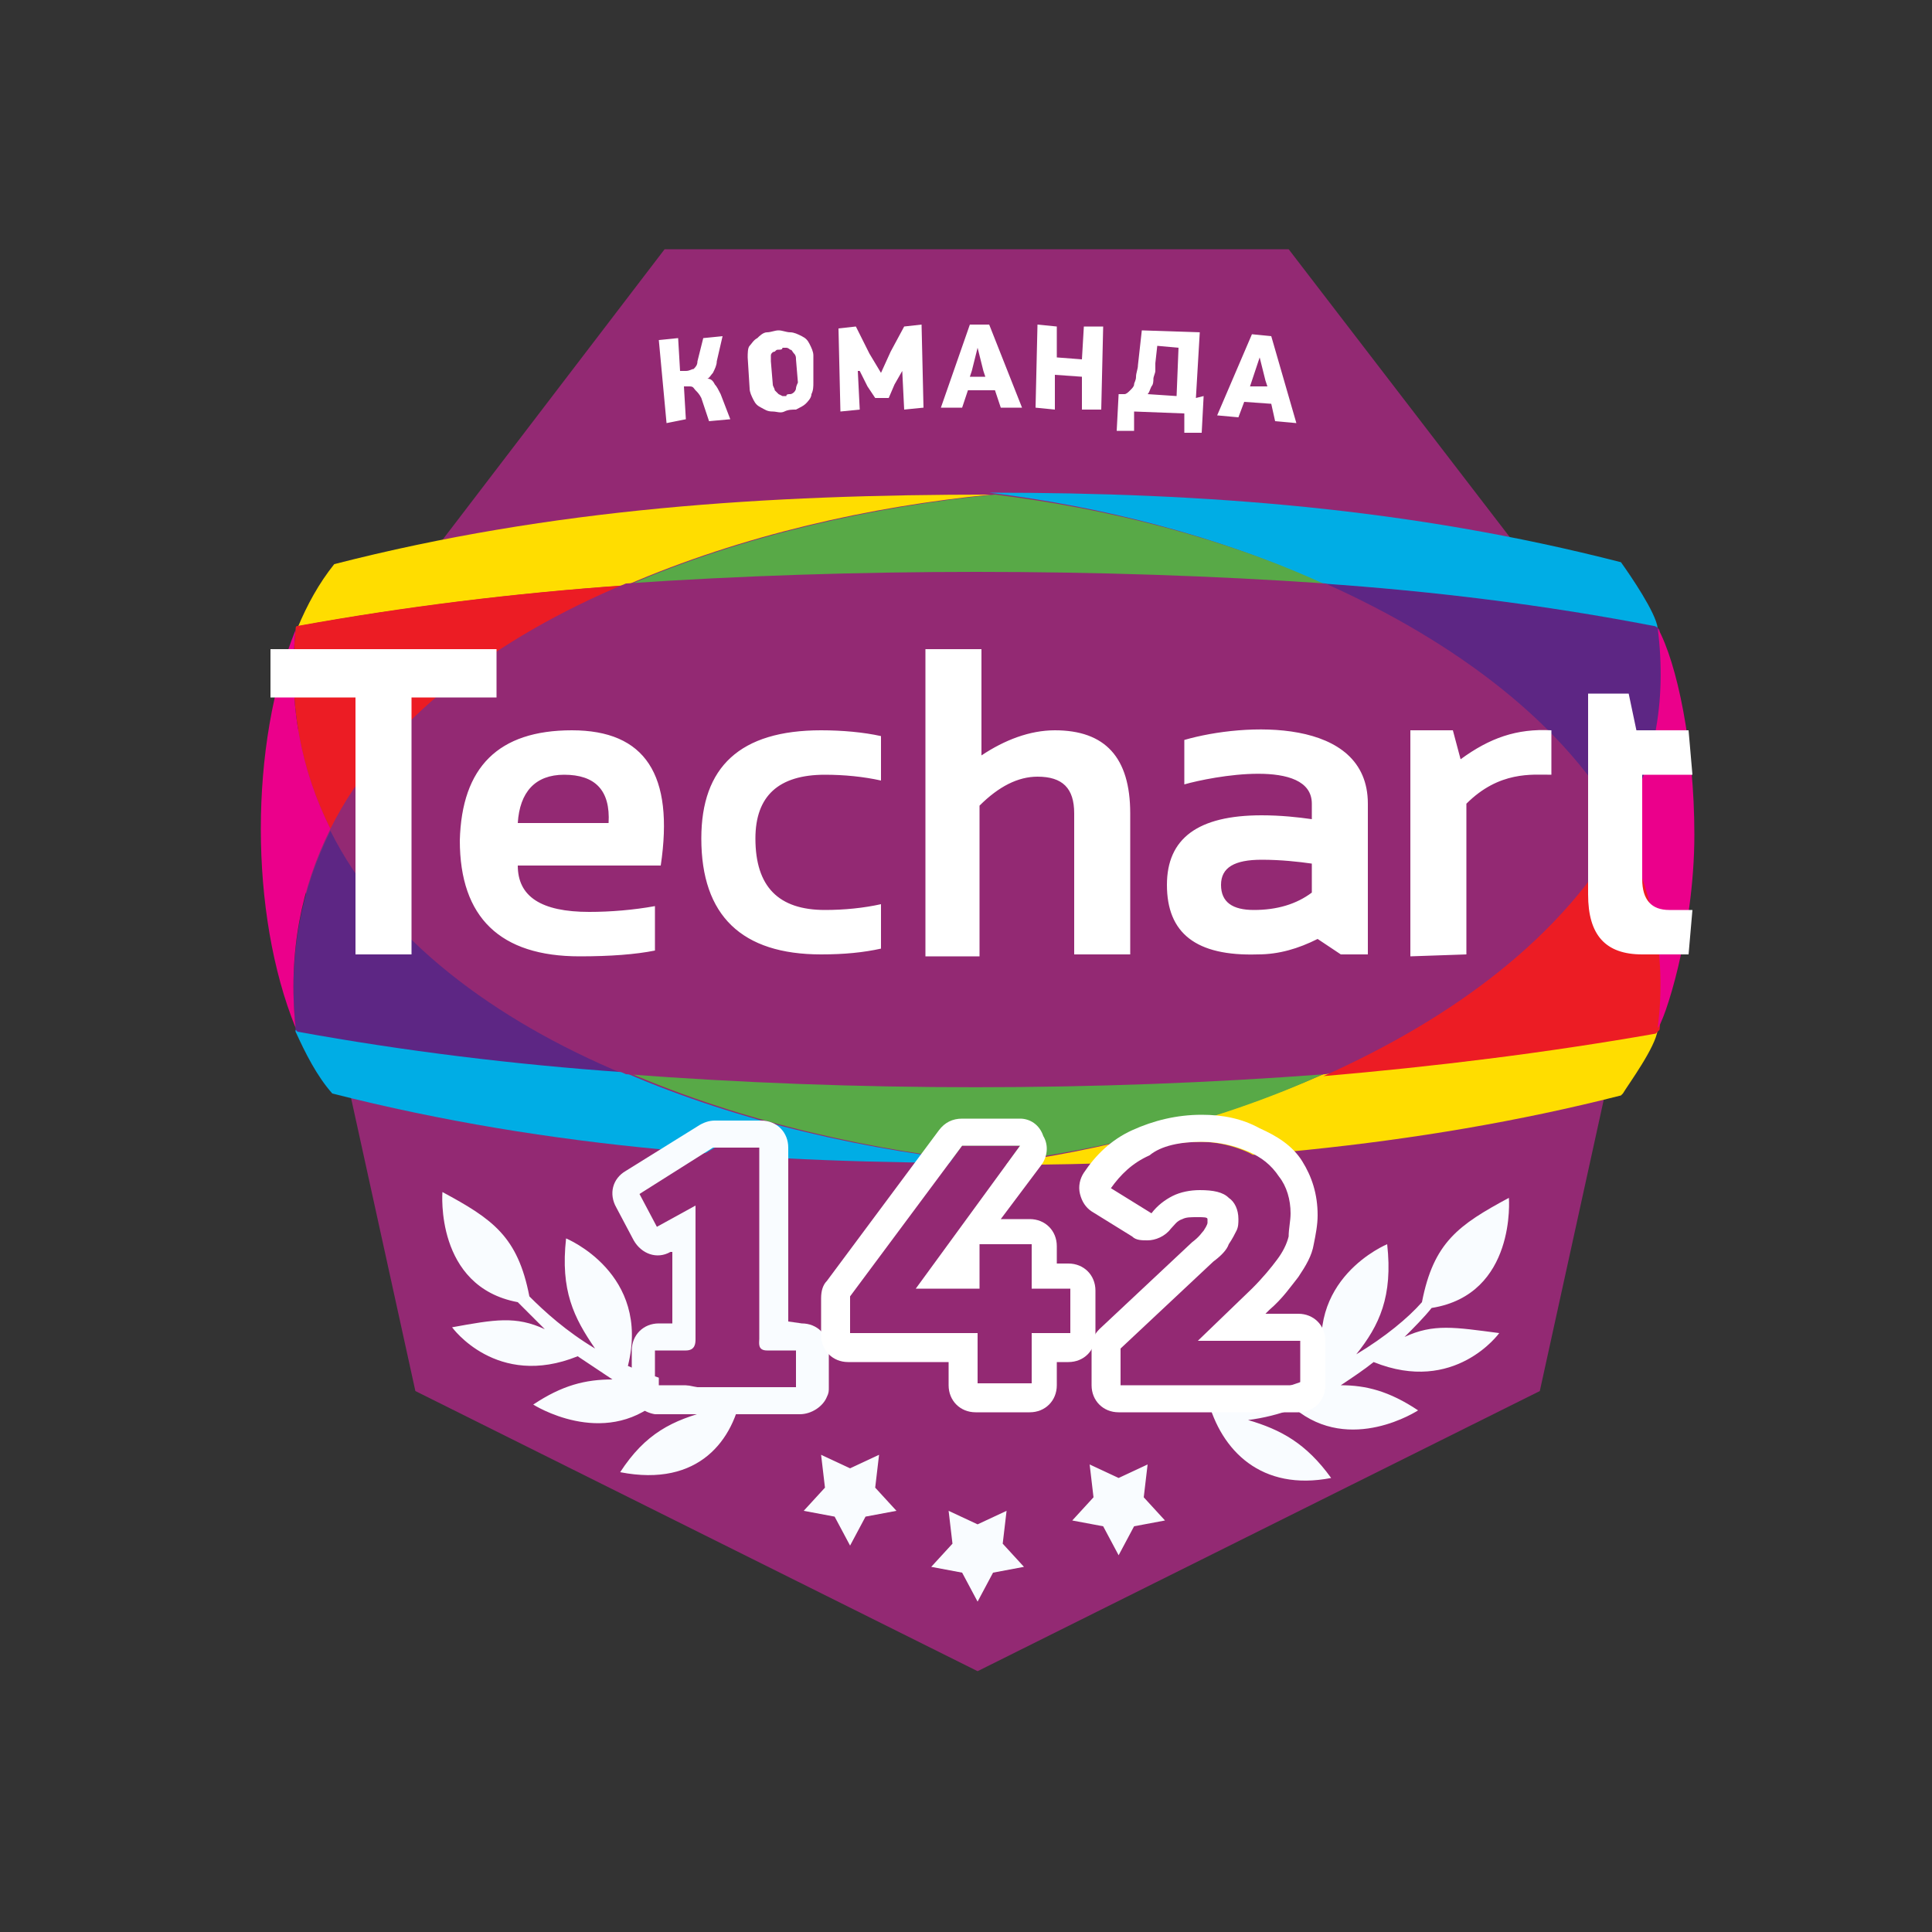 <?xml version="1.0" encoding="utf-8"?>
<!-- Generator: Adobe Illustrator 27.2.0, SVG Export Plug-In . SVG Version: 6.00 Build 0)  -->
<svg version="1.1" id="Layer_1" xmlns="http://www.w3.org/2000/svg" xmlns:xlink="http://www.w3.org/1999/xlink" x="0px" y="0px"
	 viewBox="0 0 100 100" style="enable-background:new 0 0 100 100;" xml:space="preserve">
<rect x="0" y="0" width="100" height="100" fill="#333333" stroke="none"/>
<style type="text/css">
	.st0{fill-rule:evenodd;clip-rule:evenodd;fill:#932973;}
	.st1{fill-rule:evenodd;clip-rule:evenodd;fill:#FFDD00;}
	.st2{fill-rule:evenodd;clip-rule:evenodd;fill:#EC1C24;}
	.st3{fill-rule:evenodd;clip-rule:evenodd;fill:#5D2684;}
	.st4{fill-rule:evenodd;clip-rule:evenodd;fill:#EB008B;}
	.st5{fill-rule:evenodd;clip-rule:evenodd;fill:#00ADE5;}
	.st6{fill-rule:evenodd;clip-rule:evenodd;fill:#58A947;}
	.st7{fill:#FFFFFF;}
	.st8{fill-rule:evenodd;clip-rule:evenodd;fill:#F9FCFF;}
	.st9{fill:#932973;}
</style>
<polygon class="st0" points="50.6,86.5 79.7,72 86.9,39.2 66.7,12.9 34.4,12.9 14.3,39.2 21.5,72 "/>
<path class="st1" d="M51.3,25.6L51.3,25.6c-6.2,0.6-12.9,2.1-18.9,4.7c-5.7,0.4-11.4,1.1-16.9,2.1c0,0,0,0-0.1,0.1
	c0.5-1.2,1.1-2.3,1.9-3.3C28.6,26.3,39.7,25.6,51.3,25.6L51.3,25.6z M85.8,53.3c-0.1,0.9-1.5,2.8-1.8,3.3l-0.1,0.1
	c-10.6,2.7-21.7,3.6-32.6,3.6C57,59.6,63,58,68.5,55.6c5.8-0.4,11.5-1.1,17.2-2.2C85.7,53.4,85.8,53.3,85.8,53.3L85.8,53.3z"/>
<path class="st2" d="M32.3,30.3c-6.7,2.8-12.4,7-15.2,12.6c-1.5-3-2.2-6.4-1.8-10.3c0-0.1,0-0.2,0.1-0.2
	C20.9,31.4,26.6,30.7,32.3,30.3L32.3,30.3z M85.9,53.3c-0.1,0.1-0.1,0.1-0.2,0.2c-5.7,1-11.4,1.7-17.2,2.2c6.7-3,12.4-7.2,15.4-12.7
	C85.6,46,86.3,49.5,85.9,53.3L85.9,53.3z"/>
<path class="st3" d="M32.3,55.6c-6.7-2.8-12.4-7-15.2-12.6c-1.5,3-2.2,6.4-1.8,10.3c0,0.1,0,0.2,0.1,0.2
	C20.9,54.4,26.6,55.1,32.3,55.6L32.3,55.6z M68.5,30.2c5.8,0.4,11.5,1.1,17.2,2.2c0.1,0.1,0.1,0.1,0.2,0.2c0.5,3.8-0.3,7.3-2,10.4
	C80.9,37.5,75.2,33.2,68.5,30.2L68.5,30.2z"/>
<path class="st4" d="M17.1,42.9c-1.5,3-2.2,6.4-1.8,10.3c-2.4-5.9-2.4-14.7,0-20.6C14.9,36.5,15.6,39.9,17.1,42.9L17.1,42.9z
	 M85.8,32.5c1,1.8,1.9,6.1,1.9,10.7c0,5.1-1.6,9.8-1.9,10c0.5-3.8-0.3-7.3-2-10.4C85.6,39.8,86.3,36.4,85.8,32.5L85.8,32.5z"/>
<path class="st5" d="M51.3,60.2c-6.2-0.6-13-2.1-19-4.7c-5.7-0.4-11.4-1.1-16.9-2.1l-0.1-0.1l0,0.1c0.5,1.1,1.1,2.3,1.9,3.2
	C28.6,59.5,39.7,60.2,51.3,60.2L51.3,60.2z M85.8,32.5c-0.1-0.8-1.4-2.7-1.9-3.4c-10.9-2.8-21.5-3.6-32.7-3.6
	c5.7,0.7,11.8,2.2,17.2,4.7c5.8,0.4,11.5,1.1,17.2,2.2C85.7,32.4,85.8,32.5,85.8,32.5L85.8,32.5z"/>
<path class="st6" d="M51.5,60.2c5.7-0.7,11.8-2.2,17.2-4.7c-11.9,0.9-24.3,0.9-36.2,0C38.5,58.1,45.3,59.6,51.5,60.2L51.5,60.2
	L51.5,60.2z M51.5,25.6c5.7,0.7,11.8,2.2,17.2,4.7l0,0c-11.6-0.8-24.6-0.8-36.2,0l0,0C38.5,27.7,45.3,26.2,51.5,25.6L51.5,25.6
	L51.5,25.6z"/>
<path class="st0" d="M32.4,55.6c11.9,0.9,24.3,0.9,36.2,0c6.7-3,12.4-7.2,15.4-12.7c-2.9-5.4-8.7-9.7-15.4-12.7
	c-11.6-0.8-24.5-0.8-36.2,0c0,0,0,0,0,0c-6.7,2.8-12.4,7-15.2,12.6C20,48.6,25.7,52.7,32.4,55.6C32.4,55.6,32.4,55.6,32.4,55.6
	L32.4,55.6z"/>
<path class="st7" d="M29.6,37.8c3.8,0,5.3,2.3,4.6,7h-7.4c0,1.6,1.2,2.4,3.7,2.4c1.1,0,2.3-0.1,3.4-0.3v2.3c-1,0.2-2.3,0.3-3.9,0.3
	c-4.1,0-6.2-2-6.2-6C23.9,39.7,25.8,37.8,29.6,37.8L29.6,37.8z M14,33.6v2.5h4.4v13.3h2.9V36.1h4.4v-2.5H14L14,33.6z M82.2,35.9h2.1
	l0.4,1.9h2.7l0.2,2.3H85v5.4c0,1.1,0.5,1.6,1.4,1.6h1.2l-0.2,2.3H85c-1.9,0-2.8-1-2.8-3.1L82.2,35.9L82.2,35.9z M73,49.5V37.8h2.2
	l0.4,1.5c1.5-1.1,2.9-1.6,4.7-1.5v2.3c-1,0-2.7-0.2-4.4,1.5v7.8L73,49.5L73,49.5z M60.4,45.8c0-2.4,1.6-3.6,4.9-3.6
	c1,0,1.9,0.1,2.6,0.2v-0.8c0-2.4-5.2-1.4-6.6-1v-2.3c3.1-0.9,9.5-1.2,9.5,3.3v7.8h-1.4l-1.2-0.8c-1,0.5-2,0.8-3.1,0.8
	C61.9,49.5,60.4,48.3,60.4,45.8L60.4,45.8z M67.9,44.7c-0.7-0.1-1.6-0.2-2.6-0.2c-1.4,0-2.1,0.4-2.1,1.3c0,0.9,0.6,1.3,1.7,1.3
	c1.2,0,2.2-0.3,3-0.9V44.7L67.9,44.7z M47.9,49.5V33.6h2.9v5.5c1.2-0.8,2.5-1.3,3.8-1.3c2.6,0,3.9,1.4,3.9,4.3v7.3h-2.9v-7.3
	c0-1.3-0.6-1.9-1.9-1.9c-1,0-2,0.5-3,1.5v7.8L47.9,49.5L47.9,49.5z M45.6,46.8c-0.9,0.2-1.9,0.3-2.9,0.3c-2.4,0-3.6-1.2-3.6-3.7
	c0-2.2,1.2-3.3,3.6-3.3c1,0,2,0.1,2.9,0.3v-2.3c-0.9-0.2-2-0.3-3.1-0.3c-4.2,0-6.2,1.9-6.2,5.6c0,4,2.1,6,6.2,6
	c1.2,0,2.2-0.1,3.1-0.3V46.8L45.6,46.8z M26.8,42.6h4.7c0.1-1.7-0.7-2.5-2.3-2.5C27.7,40.1,26.9,41,26.8,42.6L26.8,42.6z"/>
<path class="st8" d="M28.2,68.8c-1.5-0.7-2.6-0.5-4.8-0.1c0,0,2.3,3.2,6.5,1.5c0.6,0.4,1.2,0.8,1.8,1.2c-1.4,0-2.6,0.3-4.1,1.3
	c0,0,3.6,2.3,6.5-0.2c0.9,0.3,1.8,0.5,2.7,0.5c-2,0.5-3.4,1.2-4.7,3.2c4.1,0.8,5.9-1.7,6.3-4.2c-2.3,0-4.3-0.6-5.9-1.3
	c1.2-4.8-3.2-6.6-3.2-6.6c-0.3,2.7,0.4,4.1,1.5,5.7c-1.5-0.9-2.6-1.9-3.4-2.7c-0.6-3.1-1.9-4-4.5-5.4c0,0-0.4,4.9,3.9,5.7
	C27.2,67.8,27.7,68.3,28.2,68.8L28.2,68.8z M50.6,82.9l0.8-1.5l1.6-0.3l-1.1-1.2l0.2-1.7l-1.5,0.7l-1.5-0.7l0.2,1.7l-1.1,1.2
	l1.6,0.3L50.6,82.9L50.6,82.9z M72.7,69.2c1.5-0.7,2.6-0.5,4.9-0.2c0,0-2.3,3.2-6.5,1.5c-0.5,0.4-1.1,0.8-1.7,1.2
	c1.3,0,2.5,0.3,4,1.3c0,0-3.5,2.3-6.4-0.1c-0.8,0.3-1.6,0.5-2.4,0.6c1.7,0.5,3,1.2,4.3,3c-3.6,0.7-5.7-1.4-6.4-4.1
	c2.3,0,4.4-0.6,6.1-1.4c-1.2-4.8,3.2-6.6,3.2-6.6c0.3,2.7-0.4,4.2-1.6,5.7c1.5-0.9,2.7-1.9,3.4-2.7c0.6-3.1,1.9-4,4.5-5.4
	c0,0,0.4,5-4,5.7C73.7,68.2,73.2,68.7,72.7,69.2L72.7,69.2z M44,80l0.8-1.5l1.6-0.3L45.3,77l0.2-1.7L44,76l-1.5-0.7l0.2,1.7
	l-1.1,1.2l1.6,0.3L44,80L44,80z M57.9,80.5l0.8-1.5l1.6-0.3l-1.1-1.2l0.2-1.7l-1.5,0.7l-1.5-0.7l0.2,1.7l-1.1,1.2l1.6,0.3L57.9,80.5
	L57.9,80.5z"/>
<g>
	<path class="st7" d="M34.5,21.9l-0.4-4.3l1-0.1l0.1,1.7l0.3,0c0.2,0,0.3-0.1,0.4-0.1c0.1-0.1,0.2-0.2,0.2-0.4l0.3-1.2l1-0.1
		l-0.3,1.3c0,0.2-0.1,0.4-0.2,0.6c-0.1,0.1-0.2,0.3-0.3,0.3c0.2,0,0.3,0.1,0.4,0.3c0.1,0.1,0.2,0.3,0.3,0.5l0.5,1.3l-1.1,0.1
		l-0.4-1.2c-0.1-0.2-0.2-0.3-0.3-0.4S35.9,20,35.7,20l-0.3,0l0.1,1.7L34.5,21.9L34.5,21.9z"/>
	<path class="st7" d="M42.1,18.4c0-0.2-0.1-0.4-0.2-0.6c-0.1-0.2-0.2-0.3-0.4-0.4c-0.2-0.1-0.4-0.2-0.6-0.2c-0.2,0-0.4-0.1-0.6-0.1
		c-0.2,0-0.4,0.1-0.6,0.1s-0.4,0.2-0.5,0.3c-0.2,0.1-0.3,0.3-0.4,0.4s-0.1,0.4-0.1,0.6l0.1,1.6c0,0.2,0.1,0.4,0.2,0.6
		c0.1,0.2,0.2,0.3,0.4,0.4c0.2,0.1,0.3,0.2,0.6,0.2c0.2,0,0.4,0.1,0.6,0s0.4-0.1,0.6-0.1c0.2-0.1,0.4-0.2,0.5-0.3
		c0.1-0.1,0.3-0.3,0.3-0.5c0.1-0.2,0.1-0.4,0.1-0.6L42.1,18.4z M41.2,20.1c0,0.1-0.1,0.2-0.1,0.2s-0.1,0.1-0.2,0.1
		c-0.1,0-0.2,0-0.2,0.1c-0.1,0-0.2,0-0.2,0s-0.2-0.1-0.2-0.1s-0.1-0.1-0.2-0.2c0-0.1-0.1-0.2-0.1-0.3l-0.1-1.2c0-0.1,0-0.2,0-0.3
		c0-0.1,0.1-0.2,0.2-0.2c0.1-0.1,0.1-0.1,0.2-0.1c0.1,0,0.2,0,0.2-0.1c0.1,0,0.2,0,0.2,0c0.1,0,0.2,0.1,0.2,0.1
		c0.1,0,0.1,0.1,0.2,0.2s0.1,0.2,0.1,0.3l0.1,1.2C41.2,20,41.2,20.1,41.2,20.1z"/>
	<polygon class="st7" points="46.7,19.2 46.3,19.9 46,20.6 45.3,20.6 44.9,20 44.5,19.2 44.4,19.2 44.5,21.2 43.5,21.3 43.4,17 
		44.3,16.9 45,18.3 45.6,19.3 45.6,19.3 46.1,18.2 46.8,16.9 47.7,16.8 47.8,21.1 46.8,21.2 46.7,19.2 	"/>
	<path class="st7" d="M51.2,16.8l-1,0l-1.5,4.3h1.1l0.3-0.9l1.4,0l0.3,0.9h1.1L51.2,16.8z M50.2,19.5l0.1-0.3l0.3-1.2h0l0.3,1.2
		l0.1,0.3L50.2,19.5z"/>
	<polygon class="st7" points="56,21.2 56,19.5 54.6,19.4 54.6,21.2 53.6,21.1 53.7,16.8 54.7,16.9 54.7,18.5 56,18.6 56.1,16.9 
		57.1,16.9 57,21.2 	"/>
	<path class="st7" d="M61.9,20.6l0.2-3.4l-3-0.1l-0.2,1.8c0,0.2-0.1,0.4-0.1,0.6c0,0.2-0.1,0.3-0.1,0.4c0,0.1-0.1,0.2-0.2,0.3
		c-0.1,0.1-0.2,0.2-0.3,0.2l-0.3,0l-0.1,1.9l0.9,0l0-1l2.6,0.1l0,1l0.9,0l0.1-1.9L61.9,20.6z M60.9,20.5l-1.5-0.1
		c0.1-0.1,0.1-0.2,0.2-0.4c0.1-0.1,0.1-0.3,0.1-0.4c0-0.1,0.1-0.3,0.1-0.4s0-0.3,0-0.4l0.1-0.9l1.1,0.1L60.9,20.5z"/>
	<path class="st7" d="M65.8,17.4l-1-0.1L63,21.5l1.1,0.1l0.3-0.8l1.4,0.1l0.2,0.9l1.1,0.1L65.8,17.4z M64.7,20l0.1-0.3l0.4-1.2l0,0
		l0.3,1.2l0.1,0.3L64.7,20z"/>
</g>
<g>
	<path class="st0" d="M39.4,59.4h-2.4l-3.9,2.3l0.9,1.7l2.2-1.1c0,2.3,0,4.6,0,6.9c0,0.2,0,0.6-0.5,0.6h-1.6v1.9h7.3v-1.9h-1.5
		c-0.5,0-0.4-0.4-0.4-0.6C39.4,66,39.4,62.7,39.4,59.4L39.4,59.4z"/>
	<path class="st8" d="M36.9,59.4h2.4v9.9c0,0.2-0.1,0.6,0.4,0.6h1.5v1v0.9h-1.2h-5.5h-0.6v-0.9v-1h1.6c0.5,0,0.5-0.4,0.5-0.6v-6.9
		L34,63.5l-0.9-1.7L36.9,59.4L36.9,59.4z M31.8,62.4L31.8,62.4L31.8,62.4z M40.8,68.4v-9c0-0.8-0.6-1.4-1.4-1.4h-2.4
		c-0.3,0-0.6,0.1-0.9,0.3l-3.7,2.3c-0.7,0.4-0.9,1.2-0.5,1.9l0.9,1.7c0.4,0.7,1.2,1,1.9,0.6l0.1,0v3.7h-0.7c-0.8,0-1.4,0.6-1.4,1.4
		v0.8v0.9v0.2c0,0.1,0,0.2,0,0.3c0.1,0.6,0.6,1,1.2,1.1c0.1,0,0.1,0,0.2,0h7h0.3c0.6,0,1.2-0.4,1.4-0.9c0.1-0.2,0.1-0.3,0.1-0.5
		v-0.2v-1v-0.7c0-0.8-0.6-1.4-1.4-1.4L40.8,68.4L40.8,68.4z"/>
	<g>
		<g>
			<polygon class="st9" points="53.4,64.5 50.7,64.5 50.7,66.8 47.4,66.8 52.8,59.3 49.8,59.3 44,67.2 44,69.1 50.6,69.1 50.6,71.7 
				53.4,71.7 53.4,69.1 55.4,69.1 55.4,66.8 53.4,66.8 			"/>
			<path class="st7" d="M52.8,59.3l-5.4,7.4h3.3v-2.3h2.7v2.3h2v2.3h-2v2.6h-2.8v-2.6H44v-1.9l5.8-7.8H52.8 M52.8,57.9h-3
				c-0.5,0-0.9,0.2-1.2,0.6l-5.8,7.8c-0.2,0.2-0.3,0.5-0.3,0.9v1.9c0,0.8,0.6,1.4,1.4,1.4h5.2v1.2c0,0.8,0.6,1.4,1.4,1.4h2.8
				c0.8,0,1.4-0.6,1.4-1.4v-1.2h0.6c0.8,0,1.4-0.6,1.4-1.4v-2.3c0-0.8-0.6-1.4-1.4-1.4h-0.6v-0.9c0-0.8-0.6-1.4-1.4-1.4h-1.5
				l2.1-2.8c0.3-0.4,0.4-1,0.1-1.5C53.8,58.2,53.3,57.9,52.8,57.9L52.8,57.9z M52.8,60.8L52.8,60.8L52.8,60.8L52.8,60.8z"/>
		</g>
		<g>
			<path class="st9" d="M61.9,69.4l2.8-2.7c0.6-0.5,1-1,1.3-1.5c0.3-0.4,0.5-0.8,0.6-1.2c0.1-0.4,0.1-0.8,0.1-1.2
				c0-0.8-0.2-1.4-0.6-1.9c-0.4-0.5-0.9-1-1.6-1.3c-0.7-0.3-1.5-0.5-2.4-0.5c-1.1,0-2.1,0.2-2.9,0.6c-0.8,0.4-1.5,1-2,1.7l2.1,1.3
				c0.3-0.4,0.7-0.7,1.1-0.9c0.4-0.2,0.9-0.3,1.4-0.3c0.6,0,1.1,0.1,1.5,0.4c0.3,0.3,0.5,0.6,0.5,1.1c0,0.2,0,0.4-0.1,0.6
				c-0.1,0.2-0.2,0.5-0.4,0.7c-0.2,0.3-0.5,0.6-0.8,0.9l-4.8,4.5v1.9h9.3v-2.3H61.9z"/>
			<path class="st7" d="M62.2,59.1c0.9,0,1.7,0.2,2.4,0.5c0.7,0.3,1.2,0.7,1.6,1.3c0.4,0.5,0.6,1.2,0.6,1.9c0,0.4-0.1,0.8-0.1,1.2
				c-0.1,0.4-0.3,0.8-0.6,1.2c-0.3,0.4-0.7,0.9-1.3,1.5l-2.8,2.7h5.3v2.3h-9.3v-1.9l4.8-4.5c0.4-0.3,0.7-0.6,0.8-0.9
				c0.2-0.3,0.3-0.5,0.4-0.7c0.1-0.2,0.1-0.4,0.1-0.6c0-0.5-0.2-0.9-0.5-1.1c-0.3-0.3-0.8-0.4-1.5-0.4c-0.5,0-1,0.1-1.4,0.3
				c-0.4,0.2-0.8,0.5-1.1,0.9l-2.1-1.3c0.5-0.7,1.1-1.3,2-1.7C60.1,59.3,61.1,59.1,62.2,59.1 M62.2,57.7c-1.3,0-2.5,0.3-3.6,0.8
				c-1.1,0.5-1.9,1.3-2.5,2.2c-0.2,0.3-0.3,0.7-0.2,1.1c0.1,0.4,0.3,0.7,0.6,0.9l2.1,1.3c0.2,0.2,0.5,0.2,0.8,0.2
				c0.4,0,0.9-0.2,1.2-0.6c0.2-0.2,0.3-0.4,0.6-0.5C61.4,63,61.6,63,62,63c0.3,0,0.5,0,0.5,0.1c0,0,0,0,0,0c0,0,0,0.1,0,0.2
				c0,0,0,0.1-0.2,0.4c-0.1,0.1-0.2,0.3-0.6,0.6l-4.8,4.5c-0.3,0.3-0.4,0.6-0.4,1v1.9c0,0.8,0.6,1.4,1.4,1.4h9.3
				c0.8,0,1.4-0.6,1.4-1.4v-2.3c0-0.8-0.6-1.4-1.4-1.4h-1.7l0.2-0.2c0.7-0.6,1.1-1.2,1.5-1.7c0.4-0.6,0.7-1.1,0.8-1.7
				c0.1-0.5,0.2-1,0.2-1.5c0-1.1-0.3-2-0.8-2.8c-0.5-0.8-1.3-1.3-2.2-1.7C64.3,57.9,63.3,57.7,62.2,57.7L62.2,57.7z"/>
		</g>
	</g>
</g>
</svg>
